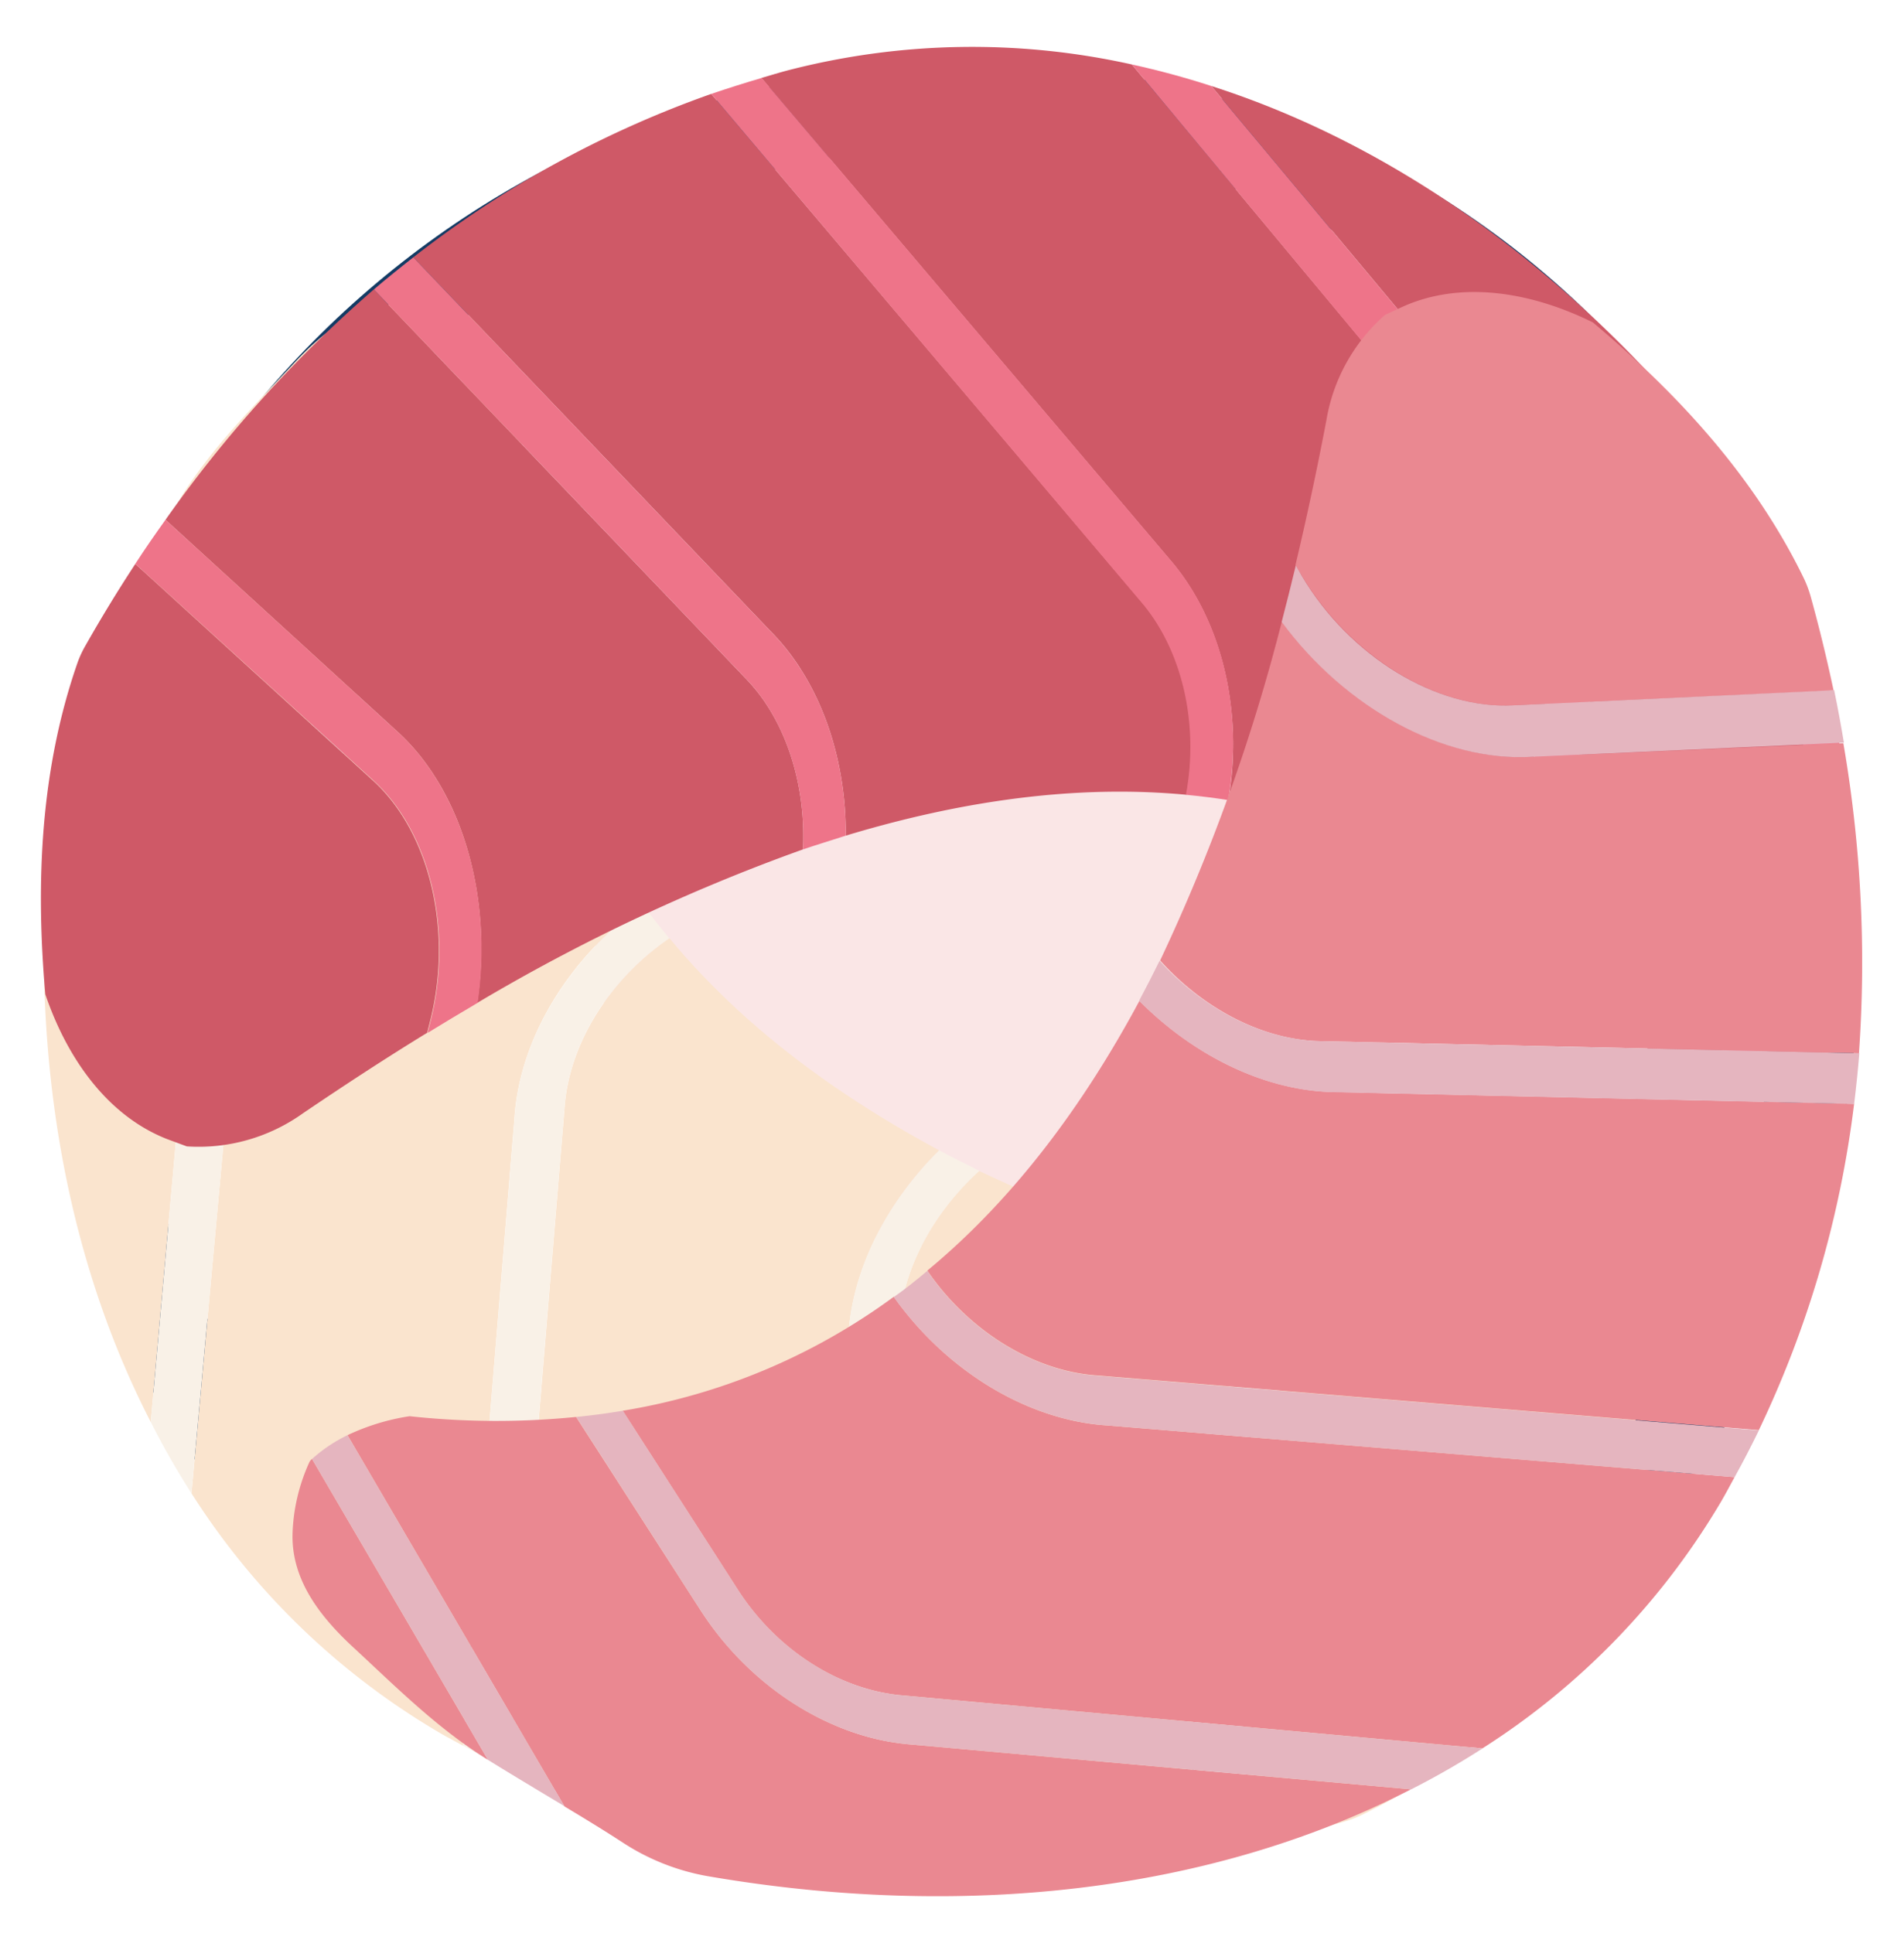<svg id="Layer_1" data-name="Layer 1" xmlns="http://www.w3.org/2000/svg" viewBox="0 0 208.81 211.96"><defs><style>.cls-1{fill:#fae6e6;}.cls-2{fill:none;stroke:#143b64;stroke-miterlimit:10;stroke-width:9px;}.cls-3{fill:#fae4ce;}.cls-4{fill:#f9f1e7;}.cls-5{fill:#cf5967;}.cls-6{fill:#ee7489;}.cls-7{fill:#ea8891;}.cls-8{fill:#e5b5bf;}</style></defs><title>sashimi_icon</title><ellipse class="cls-1" cx="110.01" cy="103.05" rx="44.73" ry="34.25"/><path class="cls-2" d="M199.26,101.11c2.21,52.27-39,95.9-92,97.44S10.5,160,9.66,109,50,14.43,101.71,11.59,197.06,48.84,199.26,101.11Z"/><path class="cls-3" d="M16.53,155.94l4.91-54.77c.67-8.9,6.32-17.78,14.79-23.21L57.36,64.38a88.69,88.69,0,0,1,.08-18.27,24.86,24.86,0,0,0-2.07-6.81L14.65,63.09c-1.31,2.19-2.63,4.35-4,6.46A24.74,24.74,0,0,0,7,78.74C2.24,106.4,5.09,133.73,16.53,155.94Z"/><path class="cls-3" d="M61.91,121.54l-6,72.55a115.45,115.45,0,0,0,35.79,10.44L93,147.73c.06-7.6,3.87-15.49,10-21.58-11.58-6.22-21.78-13.83-29.58-23.26C66.82,107.4,62.37,114.55,61.91,121.54Z"/><path class="cls-3" d="M26.81,100.34,21,163.77a80.54,80.54,0,0,0,27.05,26.16c.89.53,1.8,1,2.71,1.5l5.66-68.85c.58-8.73,6-17.62,14.11-23.37A68.81,68.81,0,0,1,58.05,69.48L38.45,82.1C31.79,86.37,27.34,93.35,26.81,100.34Z"/><path class="cls-3" d="M19.73,54.71l33.06-19.3a3.45,3.45,0,0,0-.28-.26,20.27,20.27,0,0,0-8-1.87c-5-.1-9,3-12.42,6.71C27.66,44.72,23.17,49.16,19.73,54.71Z"/><path class="cls-3" d="M135.4,167.23,137,202.32q5.11-1.06,10.26-2.5a11.49,11.49,0,0,0,2-.74c11-5.33,20.13-13.64,28.13-23.17,3.57-7.27,4.52-14.94,1.56-21.17-.26-.53-.5-1.07-.74-1.61a19.75,19.75,0,0,0-11.59-6.44c-5.26-1-10.56-2.13-15.86-3.38l-1.13.67C140.75,149.27,134.92,158.81,135.4,167.23Z"/><path class="cls-3" d="M98.57,146.24,97.24,205.1a141.42,141.42,0,0,0,34-1.7l-1.56-34.22c-.54-9.68,5.42-20.47,14.85-27.42a205.3,205.3,0,0,1-37.17-13.36C102,133.3,98.62,139.91,98.57,146.24Z"/><path class="cls-4" d="M129.71,169.18l1.56,34.22c1.91-.33,3.83-.68,5.75-1.08l-1.62-35.09c-.48-8.42,5.35-18,14.23-23.25l1.13-.67c-2.07-.5-4.14-1-6.2-1.55C135.13,148.71,129.17,159.5,129.71,169.18Z"/><path class="cls-4" d="M93,147.73l-1.29,56.8c1.84.23,3.68.43,5.55.57l1.33-58.86c.05-6.33,3.43-12.94,8.82-17.84-1.49-.73-3-1.48-4.4-2.25C96.85,132.24,93,140.13,93,147.73Z"/><path class="cls-4" d="M56.43,122.58l-5.66,68.85c1.68.93,3.39,1.81,5.13,2.66l6-72.55c.46-7,4.91-14.14,11.5-18.65-1-1.2-2-2.42-2.87-3.68C62.44,105,57,113.85,56.43,122.58Z"/><path class="cls-4" d="M55.37,39.3a17.42,17.42,0,0,0-2.58-3.89L19.73,54.71c-1.73,2.78-3.4,5.6-5.08,8.38Z"/><path class="cls-4" d="M21.44,101.17l-4.91,54.77A89,89,0,0,0,21,163.77l5.8-63.43c.53-7,5-14,11.64-18.24l19.6-12.62c-.29-1.66-.51-3.37-.69-5.1L36.23,78C27.76,83.39,22.11,92.27,21.44,101.17Z"/><path class="cls-5" d="M132.84,9.43l35.25,42.2c5.82,6.77,8.1,17,5.95,26.87l-5.33,24.55a88.27,88.27,0,0,1,12.85,13,25.07,25.07,0,0,0,6.28,3.34l12-45.61c-.61-2.47-1.21-4.94-1.74-7.39a24.9,24.9,0,0,0-3.93-9.07C178,34.36,156.63,17.05,132.84,9.43Z"/><path class="cls-5" d="M125.06,65.84,78,10.3A115.15,115.15,0,0,0,45.33,28.22L84.58,69.3C89.91,74.71,92.8,83,92.76,91.64c12.58-3.8,25.19-5.63,37.36-4.48C131.59,79.31,129.68,71.11,125.06,65.84Z"/><path class="cls-5" d="M164.88,56,124.13,7.07a80.61,80.61,0,0,0-37.63.62c-1,.26-2,.57-3,.86l44.68,52.69c5.76,6.58,8.21,16.71,6.54,26.5a68.72,68.72,0,0,1,29.86,12.18l4.94-22.77C171.23,69.42,169.44,61.33,164.88,56Z"/><path class="cls-5" d="M202.15,83.28l-9.73,37a1.59,1.59,0,0,0,.38,0,20.36,20.36,0,0,0,7-4.36c3.62-3.49,4.23-8.51,4-13.54C203.6,96,203.64,89.63,202.15,83.28Z"/><path class="cls-5" d="M40.79,85.5,14.84,61.84q-2.86,4.36-5.49,9a11.21,11.21,0,0,0-.88,1.93c-4,11.54-4.59,23.87-3.5,36.27,2.61,7.66,7.36,13.76,13.87,16.07l1.65.61a19.66,19.66,0,0,0,12.75-3.64c4.43-3,9-6,13.61-8.82l.32-1.28C49.71,102,47.09,91.12,40.79,85.5Z"/><path class="cls-5" d="M81.68,74.3,41,31.74A140.69,140.69,0,0,0,18.15,57L43.44,80.1c7.23,6.46,10.64,18.31,8.89,29.89A205.8,205.8,0,0,1,88.06,93.15C88.41,85.88,86.12,78.82,81.68,74.3Z"/><path class="cls-6" d="M43.44,80.1,18.15,57c-1.13,1.58-2.24,3.18-3.31,4.83l26,23.66c6.3,5.62,8.92,16.49,6.38,26.5l-.32,1.28q2.71-1.66,5.48-3.29C54.08,98.41,50.67,86.56,43.44,80.1Z"/><path class="cls-6" d="M84.58,69.3,45.33,28.22c-1.46,1.14-2.91,2.31-4.33,3.52L81.68,74.3c4.44,4.52,6.73,11.58,6.38,18.85,1.57-.53,3.13-1,4.7-1.51C92.8,83,89.91,74.71,84.58,69.3Z"/><path class="cls-6" d="M128.21,61.24,83.53,8.55Q80.76,9.36,78,10.3l47,55.54c4.62,5.27,6.53,13.47,5.06,21.32,1.55.15,3.1.34,4.63.58C136.42,78,134,67.82,128.21,61.24Z"/><path class="cls-6" d="M187.84,119.37a17.11,17.11,0,0,0,4.58.93l9.73-37c-.75-3.19-1.56-6.37-2.34-9.52Z"/><path class="cls-6" d="M168.09,51.63,132.84,9.43c-2.87-.93-5.78-1.72-8.71-2.36l40.75,49c4.56,5.31,6.35,13.4,4.67,21.13l-4.94,22.77c1.38,1,2.74,2,4.1,3.13L174,78.5C176.19,68.67,173.91,58.4,168.09,51.63Z"/><path class="cls-7" d="M154.74,196.23,100,191.32c-8.91-.68-17.78-6.33-23.21-14.79L63.18,155.39a87.9,87.9,0,0,1-18.26-.08,24.43,24.43,0,0,0-6.81,2.08L61.9,198.1c2.18,1.31,4.35,2.63,6.45,4a24.91,24.91,0,0,0,9.19,3.64C105.21,210.51,132.53,207.66,154.74,196.23Z"/><path class="cls-7" d="M120.35,150.84l72.54,6a115.36,115.36,0,0,0,10.45-35.79l-56.81-1.29c-7.59-.06-15.48-3.87-21.57-10-6.22,11.58-13.84,21.79-23.26,29.58C106.21,145.94,113.36,150.38,120.35,150.84Z"/><path class="cls-7" d="M99.14,185.94l63.43,5.8a80.66,80.66,0,0,0,26.17-27.05c.52-.89,1-1.8,1.49-2.7l-68.85-5.67c-8.72-.57-17.62-6-23.36-14.11a68.82,68.82,0,0,1-29.73,12.5l12.61,19.6C85.18,181,92.16,185.41,99.14,185.94Z"/><path class="cls-7" d="M53.52,193,34.22,160a1.37,1.37,0,0,0-.26.28,20.41,20.41,0,0,0-1.88,8c-.09,5,3,9,6.72,12.43C43.53,185.09,48,189.58,53.52,193Z"/><path class="cls-7" d="M166,77.35l35.09-1.62c-.72-3.4-1.55-6.83-2.5-10.26a12.75,12.75,0,0,0-.74-2c-5.33-11-13.64-20.13-23.17-28.12-7.27-3.58-14.95-4.53-21.18-1.56l-1.6.74a19.67,19.67,0,0,0-6.44,11.58c-1,5.26-2.13,10.57-3.39,15.86l.68,1.14C148.08,72,157.62,77.83,166,77.35Z"/><path class="cls-7" d="M145,114.18l58.87,1.33a141.33,141.33,0,0,0-1.71-34L168,83c-9.67.55-20.47-5.42-27.42-14.85a204.89,204.89,0,0,1-13.35,37.18C132.1,110.75,138.71,114.13,145,114.18Z"/><path class="cls-8" d="M168,83l34.22-1.55c-.32-1.92-.67-3.83-1.07-5.76L166,77.35c-8.42.48-18-5.35-23.25-14.22L142.11,62q-.74,3.1-1.55,6.2C147.51,77.62,158.31,83.59,168,83Z"/><path class="cls-8" d="M146.53,119.78l56.81,1.29q.34-2.76.57-5.56L145,114.18c-6.33-.05-12.94-3.43-17.83-8.81-.73,1.48-1.48,2.95-2.25,4.39C131.05,115.91,138.94,119.72,146.53,119.78Z"/><path class="cls-8" d="M121.38,156.32,190.23,162q1.4-2.53,2.66-5.13l-72.54-6c-7-.46-14.14-4.9-18.65-11.5-1.2,1-2.42,2-3.68,2.87C103.76,150.31,112.66,155.75,121.38,156.32Z"/><path class="cls-8" d="M38.11,157.39A16.55,16.55,0,0,0,34.22,160L53.52,193c2.78,1.73,5.6,3.4,8.38,5.08Z"/><path class="cls-8" d="M100,191.32l54.76,4.91a87.63,87.63,0,0,0,7.83-4.49l-63.43-5.8c-7-.53-14-5-18.24-11.63l-12.61-19.6c-1.67.28-3.37.51-5.11.68l13.59,21.14C82.2,185,91.07,190.64,100,191.32Z"/></svg>
